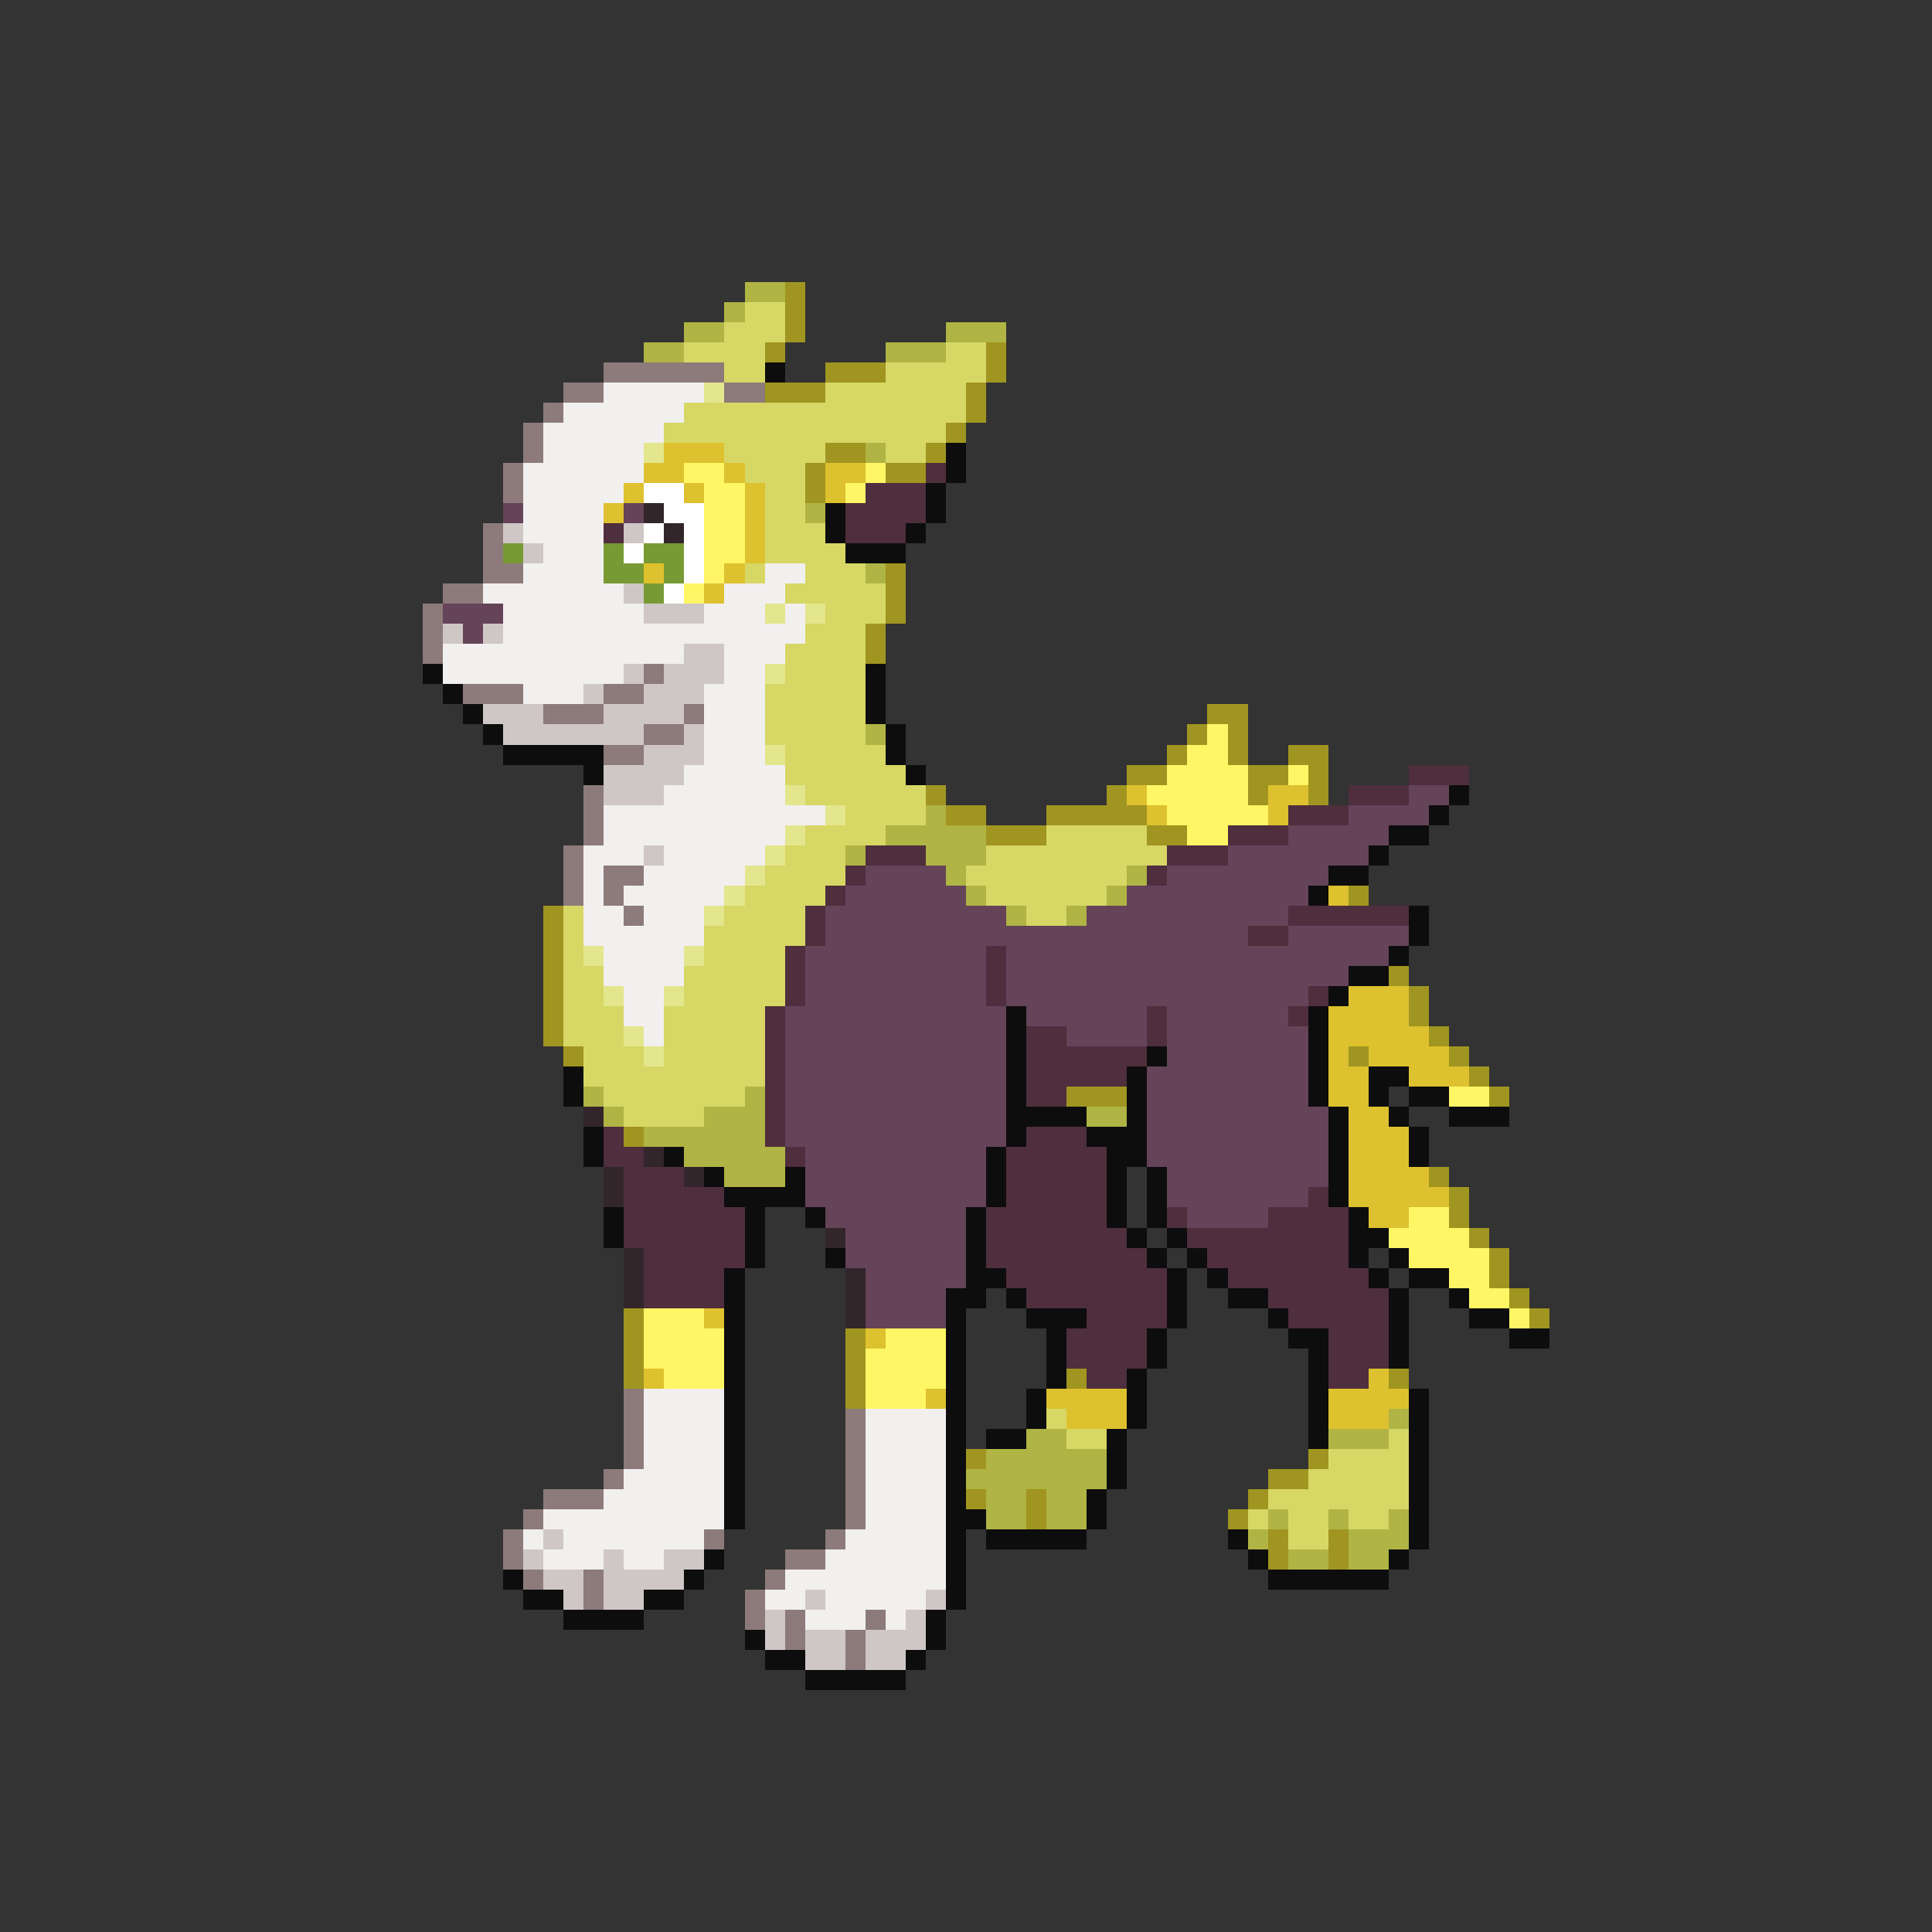 <svg xmlns="http://www.w3.org/2000/svg" viewBox="0 -0.5 96 96" shape-rendering="crispEdges">
<rect x="0" y="-0.5" width="96" height="96" fill="#333333" stroke="none"/>
<path stroke="#afb444" d="M37 14h2M36 15h1M34 16h2M47 16h3M32 17h2M44 17h3M43 22h1M40 25h1M43 28h1M43 36h1M46 40h1M44 41h5M42 42h1M46 42h3M47 43h1M56 43h1M48 44h1M55 44h1M50 45h1M53 45h1M29 54h1M37 54h1M30 55h1M35 55h3M54 55h2M32 56h6M34 57h5M36 58h3M69 70h1M51 71h2M66 71h3M49 72h6M48 73h7M49 74h2M52 74h2M49 75h2M52 75h2M63 75h1M66 75h1M69 75h1M62 76h1M67 76h3M64 77h2M67 77h2" />
<path stroke="#a09520" d="M39 14h1M39 15h1M39 16h1M38 17h1M49 17h1M41 18h3M49 18h1M38 19h3M48 19h1M48 20h1M47 21h1M41 22h2M46 22h1M40 23h1M44 23h2M40 24h1M44 28h1M44 29h1M44 30h1M43 31h1M43 32h1M60 35h2M59 36h1M61 36h1M58 37h1M61 37h1M64 37h2M56 38h2M62 38h2M65 38h1M46 39h1M55 39h1M62 39h1M65 39h1M47 40h2M52 40h5M49 41h3M57 41h2M67 44h1M27 45h1M27 46h1M27 47h1M27 48h1M69 48h1M27 49h1M70 49h1M27 50h1M70 50h1M27 51h1M71 51h1M28 52h1M67 52h1M72 52h1M73 53h1M53 54h3M74 54h1M31 56h1M71 58h1M72 59h1M72 60h1M73 61h1M74 62h1M74 63h1M75 64h1M31 65h1M76 65h1M31 66h1M42 66h1M31 67h1M42 67h1M31 68h1M42 68h1M53 68h1M69 68h1M42 69h1M48 72h1M65 72h1M63 73h2M48 74h1M51 74h1M62 74h1M51 75h1M61 75h1M63 76h1M66 76h1M63 77h1M66 77h1" />
<path stroke="#d7d765" d="M37 15h2M36 16h3M34 17h4M47 17h2M36 18h2M44 18h5M41 19h7M34 20h14M33 21h14M36 22h5M44 22h2M37 23h3M38 24h2M38 25h2M38 26h3M38 27h4M37 28h1M40 28h3M39 29h5M41 30h3M40 31h3M39 32h4M39 33h4M38 34h5M38 35h5M38 36h5M39 37h5M39 38h6M40 39h6M42 40h4M40 41h4M52 41h5M39 42h3M49 42h9M38 43h4M48 43h8M37 44h4M49 44h6M28 45h1M36 45h4M51 45h2M28 46h1M35 46h5M28 47h1M35 47h4M28 48h2M34 48h5M28 49h2M34 49h5M28 50h3M33 50h5M28 51h3M33 51h5M29 52h3M33 52h5M29 53h9M30 54h7M31 55h4M52 70h1M53 71h2M69 71h1M66 72h4M65 73h5M63 74h7M62 75h1M64 75h2M67 75h2M64 76h2" />
<path stroke="#8c7b7a" d="M30 18h6M28 19h2M36 19h2M27 20h1M26 21h1M26 22h1M25 23h1M25 24h1M24 26h1M24 27h1M24 28h2M22 29h2M21 30h1M21 31h1M21 32h1M32 33h1M23 34h3M30 34h2M27 35h3M34 35h1M32 36h2M30 37h2M29 39h1M29 40h1M29 41h1M28 42h1M28 43h1M30 43h2M28 44h1M30 44h1M31 45h1M31 69h1M31 70h1M42 70h1M31 71h1M42 71h1M31 72h1M42 72h1M30 73h1M42 73h1M27 74h3M42 74h1M26 75h1M42 75h1M25 76h1M35 76h1M41 76h1M25 77h1M39 77h2M26 78h1M29 78h1M38 78h1M29 79h1M37 79h1M37 80h1M39 80h1M43 80h1M39 81h1M42 81h1M42 82h1" />
<path stroke="#0d0d0d" d="M38 18h1M47 22h1M47 23h1M46 24h1M41 25h1M46 25h1M41 26h1M45 26h1M42 27h3M21 33h1M43 33h1M22 34h1M43 34h1M23 35h1M43 35h1M24 36h1M44 36h1M25 37h5M44 37h1M29 38h1M45 38h1M72 39h1M71 40h1M69 41h2M68 42h1M66 43h2M65 44h1M70 45h1M70 46h1M69 47h1M67 48h2M66 49h1M50 50h1M65 50h1M50 51h1M65 51h1M50 52h1M57 52h1M65 52h1M28 53h1M50 53h1M56 53h1M65 53h1M68 53h2M28 54h1M50 54h1M56 54h1M65 54h1M68 54h1M70 54h2M50 55h4M56 55h1M66 55h1M69 55h1M72 55h3M29 56h1M50 56h1M54 56h3M66 56h1M70 56h1M29 57h1M33 57h1M49 57h1M55 57h2M66 57h1M70 57h1M35 58h1M39 58h1M49 58h1M55 58h1M57 58h1M66 58h1M36 59h4M49 59h1M55 59h1M57 59h1M66 59h1M30 60h1M37 60h1M40 60h1M48 60h1M55 60h1M57 60h1M67 60h1M30 61h1M37 61h1M48 61h1M56 61h1M58 61h1M67 61h2M37 62h1M41 62h1M48 62h1M57 62h1M59 62h1M67 62h1M69 62h1M36 63h1M48 63h2M58 63h1M60 63h1M68 63h1M70 63h2M36 64h1M47 64h2M50 64h1M58 64h1M61 64h2M69 64h1M72 64h1M36 65h1M47 65h1M51 65h3M58 65h1M63 65h1M69 65h1M73 65h2M36 66h1M47 66h1M52 66h1M57 66h1M64 66h2M69 66h1M75 66h2M36 67h1M47 67h1M52 67h1M57 67h1M65 67h1M69 67h1M36 68h1M47 68h1M52 68h1M56 68h1M65 68h1M36 69h1M47 69h1M51 69h1M56 69h1M65 69h1M70 69h1M36 70h1M47 70h1M51 70h1M56 70h1M65 70h1M70 70h1M36 71h1M47 71h1M49 71h2M55 71h1M65 71h1M70 71h1M36 72h1M47 72h1M55 72h1M70 72h1M36 73h1M47 73h1M55 73h1M70 73h1M36 74h1M47 74h1M54 74h1M70 74h1M36 75h1M47 75h2M54 75h1M70 75h1M47 76h1M49 76h5M61 76h1M70 76h1M35 77h1M47 77h1M62 77h1M69 77h1M25 78h1M34 78h1M47 78h1M63 78h6M26 79h2M32 79h2M47 79h1M28 80h4M46 80h1M37 81h1M46 81h1M38 82h2M45 82h1M40 83h5" />
<path stroke="#f2efef" d="M30 19h5M28 20h6M27 21h6M27 22h5M26 23h6M26 24h5M26 25h4M26 26h4M27 27h3M26 28h4M38 28h2M24 29h7M36 29h3M25 30h7M35 30h3M39 30h1M25 31h15M22 32h12M36 32h3M22 33h9M36 33h2M26 34h3M35 34h3M35 35h3M35 36h3M35 37h3M34 38h5M33 39h6M30 40h11M30 41h9M29 42h3M33 42h5M29 43h1M32 43h5M29 44h1M31 44h5M29 45h2M32 45h3M29 46h6M30 47h4M30 48h4M31 49h2M31 50h2M32 51h1M32 69h4M32 70h4M43 70h4M32 71h4M43 71h4M32 72h4M43 72h4M31 73h5M43 73h4M30 74h6M43 74h4M27 75h9M43 75h4M26 76h1M28 76h7M42 76h5M27 77h3M31 77h2M41 77h6M39 78h8M38 79h2M41 79h5M40 80h3M44 80h1" />
<path stroke="#e3e68c" d="M35 19h1M32 22h1M38 30h1M40 30h1M38 33h1M38 37h1M39 39h1M41 40h1M39 41h1M38 42h1M37 43h1M36 44h1M35 45h1M29 47h1M34 47h1M30 49h1M33 49h1M31 51h1M32 52h1" />
<path stroke="#dec12e" d="M33 22h3M32 23h2M36 23h1M41 23h2M31 24h1M34 24h1M37 24h1M41 24h1M30 25h1M37 25h1M37 26h1M37 27h1M32 28h1M36 28h1M35 29h1M56 39h1M63 39h2M57 40h1M63 40h1M66 44h1M67 49h3M66 50h4M66 51h5M66 52h1M68 52h4M66 53h2M70 53h3M66 54h2M67 55h2M67 56h3M67 57h3M67 58h4M67 59h5M68 60h2M35 65h1M43 66h1M32 68h1M68 68h1M46 69h1M52 69h4M66 69h4M53 70h3M66 70h3" />
<path stroke="#fff665" d="M34 23h2M43 23h1M35 24h2M42 24h1M35 25h2M35 26h2M35 27h2M35 28h1M34 29h1M60 36h1M59 37h2M58 38h4M64 38h1M57 39h5M58 40h5M59 41h2M72 54h2M70 60h2M69 61h4M70 62h4M72 63h2M73 64h2M32 65h3M75 65h1M32 66h4M44 66h3M32 67h4M43 67h4M33 68h3M43 68h4M43 69h3" />
<path stroke="#4f2e3d" d="M46 23h1M43 24h3M42 25h4M30 26h1M42 26h3M70 38h3M67 39h3M64 40h3M61 41h3M43 42h3M58 42h3M42 43h1M57 43h1M41 44h1M40 45h1M64 45h6M40 46h1M62 46h2M39 47h1M49 47h1M39 48h1M49 48h1M39 49h1M49 49h1M65 49h1M38 50h1M57 50h1M64 50h1M38 51h1M51 51h2M57 51h1M38 52h1M51 52h6M38 53h1M51 53h5M38 54h1M51 54h2M38 55h1M30 56h1M38 56h1M51 56h3M30 57h2M39 57h1M50 57h5M31 58h3M50 58h5M31 59h5M50 59h5M65 59h1M31 60h6M49 60h6M58 60h1M63 60h4M31 61h6M49 61h7M59 61h8M32 62h5M49 62h8M60 62h7M32 63h4M50 63h8M61 63h7M32 64h4M51 64h7M63 64h6M54 65h4M64 65h5M53 66h4M66 66h3M53 67h4M66 67h3M54 68h2M66 68h2" />
<path stroke="#fefefe" d="M32 24h2M33 25h2M32 26h1M34 26h1M31 27h1M34 27h1M34 28h1M33 29h1" />
<path stroke="#654359" d="M25 25h1M31 25h1M22 30h3M23 31h1M70 39h2M67 40h4M64 41h5M61 42h7M43 43h4M58 43h8M42 44h6M56 44h9M41 45h9M54 45h10M41 46h21M64 46h6M40 47h9M50 47h19M40 48h9M50 48h17M40 49h9M50 49h15M39 50h11M51 50h6M58 50h6M39 51h11M53 51h4M58 51h7M39 52h11M58 52h7M39 53h11M57 53h8M39 54h11M57 54h8M39 55h11M57 55h9M39 56h11M57 56h9M40 57h9M57 57h9M40 58h9M58 58h8M40 59h9M58 59h7M41 60h7M59 60h4M42 61h6M42 62h6M43 63h5M43 64h4M43 65h4" />
<path stroke="#32262b" d="M32 25h1M33 26h1M29 55h1M32 57h1M30 58h1M34 58h1M30 59h1M41 61h1M31 62h1M31 63h1M42 63h1M31 64h1M42 64h1M42 65h1" />
<path stroke="#cfc7c6" d="M25 26h1M31 26h1M26 27h1M31 29h1M32 30h3M22 31h1M24 31h1M34 32h2M31 33h1M33 33h3M29 34h1M32 34h3M24 35h3M30 35h4M25 36h7M34 36h1M32 37h3M30 38h4M30 39h3M32 42h1M27 76h1M26 77h1M30 77h1M33 77h2M27 78h2M30 78h4M28 79h1M30 79h2M40 79h1M46 79h1M38 80h1M45 80h1M38 81h1M40 81h2M43 81h3M40 82h2M43 82h2" />
<path stroke="#789a34" d="M25 27h1M30 27h1M32 27h2M30 28h2M33 28h1M32 29h1" />
</svg>